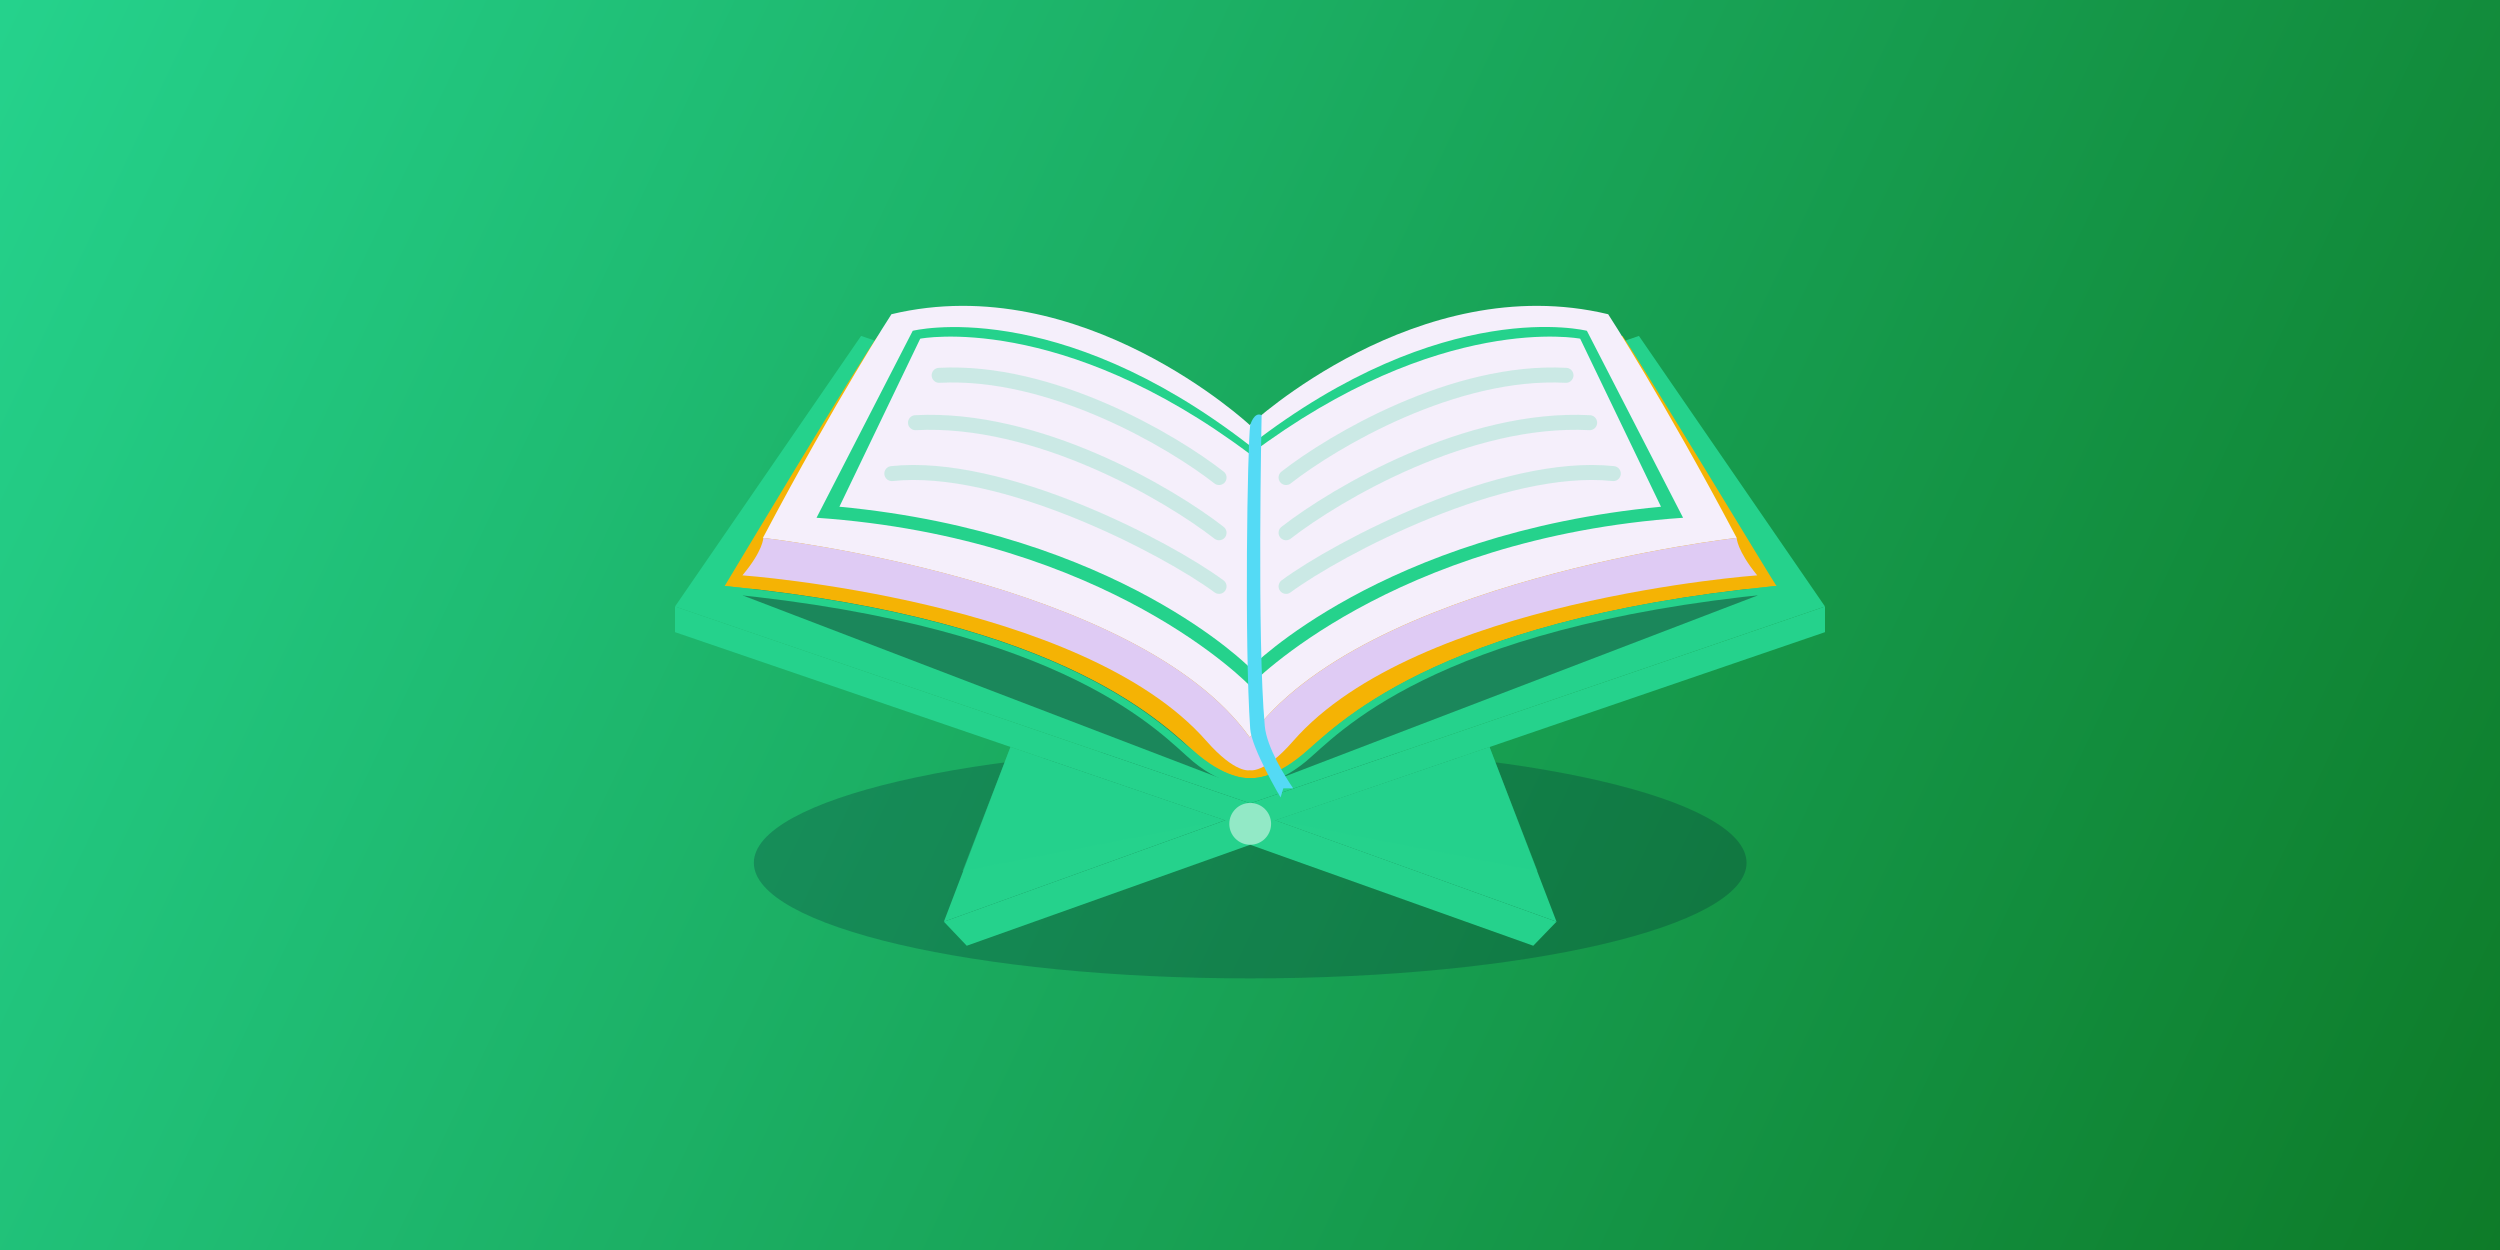 <svg width="500" height="250" viewBox="0 0 500 250" fill="none" xmlns="http://www.w3.org/2000/svg">
<rect x="0" y="0" width="500" height="250" fill="#808080" stroke="none"/>
<rect width="500" height="250" fill="url(#paint0_linear_2132_143)"/>
<path opacity="0.25" d="M250.039 195.68C304.865 195.68 349.309 185.331 349.309 172.565C349.309 159.799 304.865 149.45 250.039 149.45C195.214 149.45 150.77 159.799 150.77 172.565C150.77 185.331 195.214 195.68 250.039 195.68Z" fill="#042030"/>
<path d="M327.784 67.185L250.039 93.77L172.216 67.185L135 121.303L250.039 160.669L365 121.303L327.784 67.185Z" fill="#25D28C"/>
<path opacity="0.45" d="M148.562 119.094L243.968 155.62L211.167 123.118C211.167 123.118 157.314 110.101 148.562 119.094Z" fill="#102D21"/>
<path opacity="0.45" d="M351.517 119.094L256.111 155.62L288.912 123.118C288.833 123.118 342.686 110.101 351.517 119.094Z" fill="#102D21"/>
<path d="M250.039 160.669L135 121.303V126.431L250.039 165.797L365 126.431V121.303L250.039 160.669Z" fill="#25D28C"/>
<path d="M188.774 184.336L202.1 149.388L244.993 164.061L188.774 184.336Z" fill="#25D28C"/>
<path opacity="0.45" d="M192.48 174.238L244.993 164.061L202.1 149.388L192.48 174.238Z" fill="#25D28C"/>
<path d="M250.039 162.247L188.774 184.336L193.348 189.149L250.039 168.953L306.652 189.149L311.304 184.336L250.039 162.247Z" fill="#25D28C"/>
<path d="M311.304 184.336L297.9 149.388L255.007 164.061L311.304 184.336Z" fill="#25D28C"/>
<path opacity="0.45" d="M307.52 174.238L255.007 164.061L297.9 149.388L307.52 174.238Z" fill="#25D28C"/>
<path d="M250.039 168.953C252.347 168.953 254.218 167.081 254.218 164.771C254.218 162.462 252.347 160.59 250.039 160.59C247.731 160.59 245.86 162.462 245.86 164.771C245.86 167.081 247.731 168.953 250.039 168.953Z" fill="white" fill-opacity="0.5"/>
<path d="M324.472 67.185L250.04 104.263L175.607 67.185C172.217 71.681 144.935 117.201 144.935 117.201C145.25 117.201 145.487 117.28 145.802 117.28C214.243 124.143 233.245 145.68 239.553 150.887C245.861 156.173 250.118 155.62 250.118 155.62C250.118 155.62 254.376 156.173 260.684 150.887C266.992 145.68 285.994 124.143 354.435 117.28C354.75 117.28 354.987 117.201 355.302 117.201C355.144 117.201 327.784 71.76 324.472 67.185Z" fill="#F5B304"/>
<path d="M355.144 117.201C354.829 117.201 354.592 117.28 354.277 117.28C285.837 124.143 266.834 145.68 260.526 150.887C254.218 156.173 249.961 155.62 249.961 155.62C249.961 155.62 245.703 156.173 239.395 150.887C233.087 145.68 214.085 124.143 145.645 117.28C145.329 117.28 145.093 117.201 144.777 117.201C144.225 118.069 144.777 118.7 144.777 118.7C213.927 125.405 232.299 147.021 238.607 152.307C244.914 157.514 249.882 157.119 249.882 157.119C249.882 157.119 254.849 157.514 261.157 152.307C267.465 147.1 285.837 125.484 354.986 118.7C355.144 118.7 355.696 118.069 355.144 117.201Z" fill="#25D28C"/>
<path d="M321.634 62.846C283.55 53.694 249.961 85.014 249.961 85.014C249.961 85.014 216.371 53.694 178.288 62.846C178.288 62.846 167.486 79.412 152.583 107.576C152.583 107.576 227.568 116.017 249.961 147.495C272.354 116.017 347.338 107.576 347.338 107.576C332.436 79.412 321.634 62.846 321.634 62.846Z" fill="#F5EFFB"/>
<path d="M347.338 107.576C347.338 107.576 272.354 116.017 249.961 147.495C227.647 116.017 152.662 107.576 152.662 107.576C152.662 107.576 152.662 110.101 148.483 115.071C148.483 115.071 216.529 119.962 241.287 148.205C247.122 154.831 249.961 154.042 249.961 154.042C249.961 154.042 252.878 154.831 258.634 148.205C283.313 119.962 351.438 115.071 351.438 115.071C347.338 110.022 347.338 107.576 347.338 107.576Z" fill="#DFCBF4"/>
<path d="M317.376 66.159C317.376 66.159 288.912 58.901 249.961 89.116C211.089 58.98 182.546 66.159 182.546 66.159L163.307 103.553C221.812 107.576 249.961 137.16 249.961 137.16C249.961 137.16 278.11 107.576 336.615 103.553L317.376 66.159ZM250.04 133.61C250.04 133.61 223.704 106.63 167.88 101.344L184.044 67.737C184.044 67.737 212.035 62.293 250.04 90.852C288.044 62.293 316.035 67.737 316.035 67.737L332.199 101.344C276.375 106.63 250.04 133.61 250.04 133.61Z" fill="#25D28C"/>
<path opacity="0.2" d="M257.215 117.275C267.728 109.517 300.581 92.35 322.659 94.717" stroke="#25D28C" stroke-width="3" stroke-linecap="round"/>
<path opacity="0.2" d="M257.215 95.506C266.545 88.197 290.804 73.875 313.197 75.064" stroke="#25D28C" stroke-width="3" stroke-linecap="round"/>
<path opacity="0.2" d="M257.215 106.551C267.334 98.679 293.643 83.256 317.928 84.537" stroke="#25D28C" stroke-width="3" stroke-linecap="round"/>
<path opacity="0.2" d="M243.811 117.275C233.297 109.517 200.444 92.35 178.367 94.717" stroke="#25D28C" stroke-width="3" stroke-linecap="round"/>
<path opacity="0.2" d="M243.811 95.506C234.48 88.197 210.221 73.875 187.828 75.064" stroke="#25D28C" stroke-width="3" stroke-linecap="round"/>
<path opacity="0.2" d="M243.811 106.551C233.692 98.679 207.383 83.256 183.097 84.537" stroke="#25D28C" stroke-width="3" stroke-linecap="round"/>
<path d="M250.04 85.014C250.04 85.014 250.828 82.252 252.326 83.041C252.326 83.041 251.38 127.772 252.957 145.207C253.351 149.546 257.136 155.462 258.634 157.671H256.663L256.111 159.486C256.111 159.486 250.276 149.625 250.04 145.759C248.857 128.403 249.488 89.195 250.04 85.014Z" fill="#54DAF5"/>
<defs>
<linearGradient id="paint0_linear_2132_143" x1="8" y1="-14" x2="564.5" y2="250" gradientUnits="userSpaceOnUse">
<stop stop-color="#25D28C"/>
<stop offset="1" stop-color="#0B721E"/>
</linearGradient>
</defs>
</svg>
